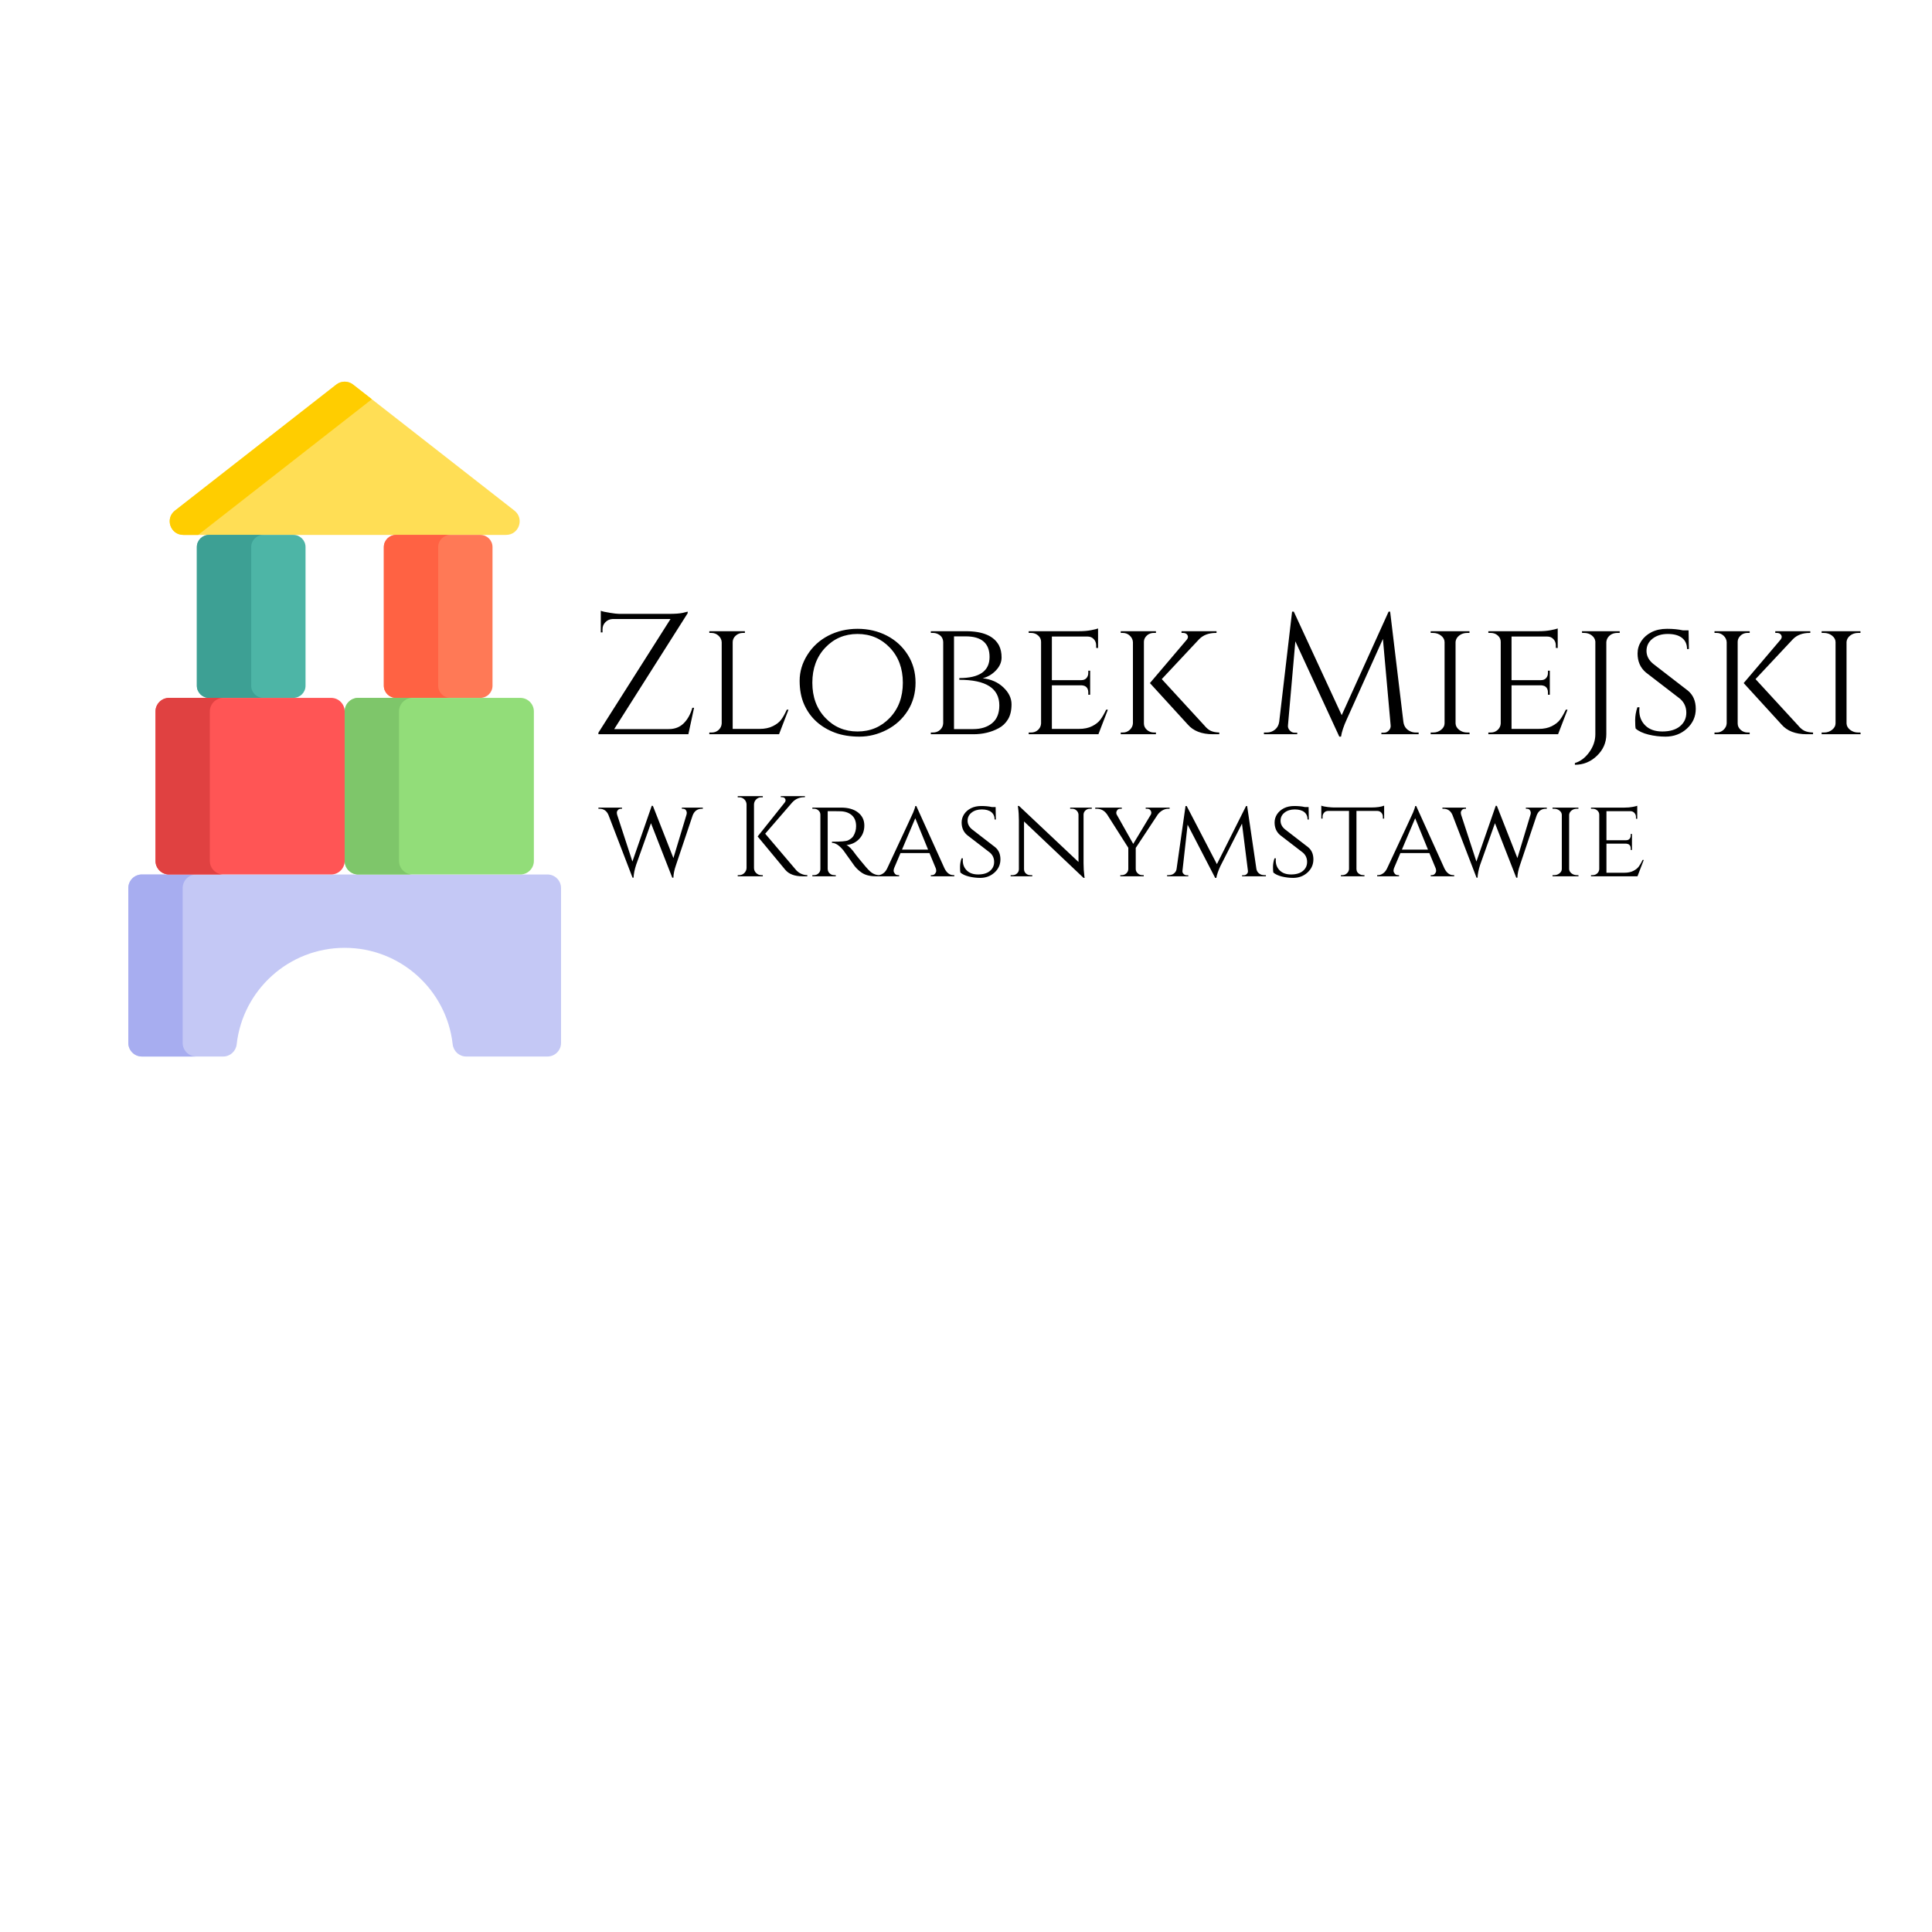 <svg xmlns:xlink="http://www.w3.org/1999/xlink" xmlns="http://www.w3.org/2000/svg" width="512" height="512" style="overflow: visible;" viewBox="0 0 512 512"><g transform="matrix(0.35, 0, 0, 0.35, 1.871, 101.493)" data-uid="o_f3kkihfm0_33"><path d="m158.305 2.184-122.445 95.652c-7.723 6.035-3.457 18.43 6.344 18.43h244.887c9.805 0 14.07-12.395 6.348-18.43l-122.445-95.652c-3.727-2.91-8.961-2.91-12.688 0zm0 0" fill="#FFDE55" transform="matrix(0.998, 0, 0, 0.998, 91.321, -0.998)" data-uid="o_f3kkihfm0_20"></path><path d="m170.992 2.184c-3.727-2.91-8.961-2.91-12.688 0l-122.445 95.652c-7.723 6.035-3.457 18.43 6.344 18.43h11.293l131.766-102.934zm0 0" fill="#FFCD00" transform="matrix(0.998, 0, 0, 0.998, 91.321, -0.998)" data-uid="o_f3kkihfm0_21"></path><path d="m.5 384.203v117.492c0 5.691 4.613 10.305 10.305 10.305h61.656c5.289 0 9.664-4.012 10.25-9.266 4.605-41.176 39.531-73.184 81.938-73.184 42.402 0 77.332 32.008 81.934 73.184.59 5.254 4.961 9.266 10.25 9.266h61.656c5.695 0 10.309-4.613 10.309-10.305v-117.492c0-5.695-4.613-10.309-10.309-10.309h-307.684c-5.691 0-10.305 4.613-10.305 10.309zm0 0" fill="#C4C8F5" transform="matrix(0.998, 0, 0, 0.998, 91.321, -0.998)" data-uid="o_f3kkihfm0_22"></path><path d="m41.727 501.695v-117.492c0-5.695 4.613-10.309 10.305-10.309h-41.227c-5.691 0-10.305 4.613-10.305 10.309v117.492c0 5.691 4.613 10.305 10.305 10.305h41.227c-5.691 0-10.305-4.613-10.305-10.305zm0 0" fill="#A7ADF0" transform="matrix(0.998, 0, 0, 0.998, 91.321, -0.998)" data-uid="o_f3kkihfm0_23"></path><path d="m125.711 239.914h-63.988c-5.098 0-9.23-4.133-9.23-9.23v-105.188c0-5.098 4.133-9.23 9.23-9.23h63.988c5.098 0 9.23 4.133 9.23 9.23v105.188c0 5.098-4.133 9.23-9.23 9.23zm0 0" fill="#4DB5A6" transform="matrix(0.998, 0, 0, 0.998, 91.321, -0.998)" data-uid="o_f3kkihfm0_24"></path><path d="m93.715 230.684v-105.188c0-5.098 4.133-9.23 9.23-9.23h-41.223c-5.098 0-9.23 4.133-9.23 9.23v105.188c0 5.098 4.133 9.23 9.23 9.23h41.223c-5.098 0-9.23-4.133-9.23-9.23zm0 0" fill="#3DA094" transform="matrix(0.998, 0, 0, 0.998, 91.321, -0.998)" data-uid="o_f3kkihfm0_25"></path><path d="m267.574 239.914h-63.988c-5.098 0-9.23-4.133-9.23-9.23v-105.188c0-5.098 4.133-9.23 9.23-9.23h63.988c5.098 0 9.23 4.133 9.23 9.23v105.188c0 5.098-4.133 9.23-9.23 9.23zm0 0" fill="#FF7956" transform="matrix(0.998, 0, 0, 0.998, 91.321, -0.998)" data-uid="o_f3kkihfm0_26"></path><path d="m235.578 230.684v-105.188c0-5.098 4.133-9.23 9.234-9.23h-41.227c-5.098 0-9.23 4.133-9.23 9.23v105.188c0 5.098 4.133 9.23 9.23 9.23h41.227c-5.102 0-9.234-4.133-9.234-9.23zm0 0" fill="#FF6243" transform="matrix(0.998, 0, 0, 0.998, 91.321, -0.998)" data-uid="o_f3kkihfm0_27"></path><path d="m21.113 363.59v-113.371c0-5.691 4.613-10.305 10.305-10.305h122.922c5.691 0 10.309 4.613 10.309 10.305v113.371c0 5.691-4.617 10.305-10.309 10.305h-122.922c-5.691 0-10.305-4.613-10.305-10.305zm0 0" fill="#FF5555" transform="matrix(0.998, 0, 0, 0.998, 91.321, -0.998)" data-uid="o_f3kkihfm0_28"></path><path d="m62.336 363.59v-113.371c0-5.691 4.613-10.305 10.309-10.305h-41.227c-5.691 0-10.305 4.613-10.305 10.305v113.371c0 5.691 4.613 10.305 10.305 10.305h41.227c-5.691 0-10.309-4.613-10.309-10.305zm0 0" fill="#E04141" transform="matrix(0.998, 0, 0, 0.998, 91.321, -0.998)" data-uid="o_f3kkihfm0_29"></path><path d="m164.648 363.59v-113.371c0-5.691 4.613-10.305 10.305-10.305h122.926c5.691 0 10.305 4.613 10.305 10.305v113.371c0 5.691-4.613 10.305-10.305 10.305h-122.926c-5.691 0-10.305-4.613-10.305-10.305zm0 0" fill="#92DD79" transform="matrix(0.998, 0, 0, 0.998, 91.321, -0.998)" data-uid="o_f3kkihfm0_30"></path><path d="m205.871 363.59v-113.371c0-5.691 4.617-10.305 10.309-10.305h-41.227c-5.691 0-10.305 4.613-10.305 10.305v113.371c0 5.691 4.613 10.305 10.305 10.305h41.227c-5.691 0-10.309-4.613-10.309-10.305zm0 0" fill="#7EC66A" transform="matrix(0.998, 0, 0, 0.998, 91.321, -0.998)" data-uid="o_f3kkihfm0_31"></path></g><path text="Zlobek Miejski" fill="#000000" space="preserve" text-anchor="middle" offset="0.5" font-scale="contain" font-size="48" font-family="Cinzel" transform="matrix(0.948, 0, 0, 0.948, 325.696, 194.58)" font-weight="400" font-style="normal" data-uid="o_f3kkihfm0_34" data-fl-textpath="" d="M-149.54-7.39L-151.13 0L-176.28 0L-176.28-0.43L-156.12-32.21L-172.3-32.21Q-173.5-32.16 -174.31-31.34Q-175.13-30.53 -175.13-29.33L-175.13-29.33L-175.13-28.46L-175.61-28.46L-175.61-34.51Q-174.89-34.22 -173.06-33.94Q-171.24-33.65 -170.5-33.65Q-169.75-33.65 -169.75-33.65L-169.75-33.65L-156.41-33.65Q-154.06-33.65 -152.81-33.91Q-151.56-34.18 -151.32-34.27L-151.32-34.27L-151.32-33.84L-171.86-1.44L-156.6-1.44Q-154.06-1.44 -152.42-3.07Q-150.79-4.7 -150.02-7.39L-150.02-7.39L-149.54-7.39ZM-145.272-0.48L-144.602-0.48Q-143.452-0.48 -142.652-1.22Q-141.862-1.97 -141.812-3.02L-141.812-3.02L-141.812-25.73Q-141.862-26.78 -142.702-27.55Q-143.542-28.32 -144.692-28.32L-144.692-28.32L-145.272-28.32L-145.272-28.8L-135.332-28.8L-135.332-28.32L-135.912-28.32Q-137.062-28.32 -137.902-27.55Q-138.742-26.78 -138.742-25.73L-138.742-25.73L-138.742-1.49L-131.252-1.49Q-129.052-1.49 -127.512-2.26Q-125.972-3.02 -125.182-4.08Q-124.392-5.14 -123.622-6.86L-123.622-6.86L-123.142-6.86L-125.782 0L-145.272 0L-145.272-0.48ZM-111.964-27.58Q-108.264-29.47 -103.824-29.47Q-99.384-29.47 -95.684-27.58Q-91.994-25.68 -89.804-22.22Q-87.624-18.77 -87.624-14.4Q-87.624-10.03 -89.804-6.58Q-91.994-3.12 -95.684-1.22Q-99.384 0.67 -103.274 0.67Q-107.164 0.67 -110.134-0.43Q-113.114-1.54 -115.294-3.5Q-117.484-5.47 -118.754-8.3Q-120.024-11.14 -120.024-14.95Q-120.024-18.77 -117.844-22.22Q-115.654-25.68 -111.964-27.58ZM-112.844-4.58Q-109.224-0.77 -103.844-0.77Q-98.474-0.77 -94.824-4.58Q-91.174-8.4 -91.174-14.4Q-91.174-20.4 -94.824-24.22Q-98.474-28.03 -103.844-28.03Q-109.224-28.03 -112.844-24.22Q-116.474-20.4 -116.474-14.4Q-116.474-8.4 -112.844-4.58ZM-64.292-24.82L-64.292-24.82Q-63.572-23.42 -63.572-21.46Q-63.572-19.49 -65.162-17.83Q-66.742-16.18 -68.852-15.65L-68.852-15.65Q-65.352-15.26 -63.072-13.1Q-60.792-10.94 -60.792-8.38Q-60.792-5.81 -61.772-4.18Q-62.762-2.54 -64.392-1.68L-64.392-1.68Q-67.512 0 -71.452 0L-71.452 0L-83.352 0L-83.352-0.48L-82.772-0.48Q-81.572-0.48 -80.762-1.22Q-79.942-1.97 -79.892-3.07L-79.892-3.07L-79.892-25.73Q-79.942-27.31 -81.332-27.98L-81.332-27.98Q-81.962-28.32 -82.772-28.32L-82.772-28.32L-83.352-28.32L-83.352-28.8L-73.562-28.8Q-66.412-28.8 -64.292-24.82ZM-64.202-8.06L-64.202-8.06Q-64.202-15.22 -75.382-15.22L-75.382-15.22L-75.382-15.7Q-66.932-15.7 -66.932-21.6L-66.932-21.6Q-66.932-27.36 -73.612-27.36L-73.612-27.36L-76.872-27.36L-76.872-1.44L-71.492-1.44Q-68.232-1.44 -66.212-3.1Q-64.202-4.75 -64.202-8.06ZM-55.992-0.48L-55.322-0.48Q-54.172-0.48 -53.372-1.22Q-52.582-1.97 -52.532-3.02L-52.532-3.02L-52.532-25.82Q-52.532-26.88 -53.352-27.6Q-54.172-28.32 -55.322-28.32L-55.322-28.32L-55.992-28.32L-55.992-28.8L-41.972-28.8Q-40.012-28.8 -38.522-29.09Q-37.032-29.38 -36.602-29.57L-36.602-29.57L-36.602-24.1L-37.132-24.14L-37.132-24.86Q-37.132-25.87 -37.802-26.59Q-38.472-27.31 -39.532-27.31L-39.532-27.31L-49.512-27.31L-49.512-15.12L-41.302-15.12Q-40.342-15.12 -39.842-15.7Q-39.332-16.27 -39.332-17.14L-39.332-17.14L-39.332-17.76L-38.812-17.76L-38.812-11.04L-39.332-11.04L-39.332-11.66Q-39.332-13.01 -40.342-13.49L-40.342-13.49Q-40.732-13.63 -41.162-13.68L-41.162-13.68L-49.512-13.68L-49.512-1.49L-41.972-1.49Q-39.772-1.49 -38.252-2.26Q-36.742-3.02 -35.952-4.08Q-35.162-5.14 -34.342-6.86L-34.342-6.86L-33.862-6.86L-36.502 0L-55.992 0L-55.992-0.48ZM-2.714-0.48L-2.714 0L-4.484 0Q-9.194 0 -11.544-2.74L-11.544-2.74L-22.104-14.3L-11.784-26.45Q-11.254-27.12 -11.614-27.72Q-11.974-28.32 -12.844-28.32L-12.844-28.32L-13.274-28.32L-13.274-28.8L-3.484-28.8L-3.484-28.32L-3.674-28.32Q-6.604-28.32 -8.324-26.59L-8.324-26.59L-18.794-15.41L-6.884-2.45Q-6.024-1.39 -5.114-0.96Q-4.204-0.53 -2.714-0.48L-2.714-0.48ZM-20.954-0.48L-20.954-0.48L-20.424-0.48L-20.424 0L-30.264 0L-30.264-0.48L-29.684-0.48Q-28.534-0.48 -27.724-1.25Q-26.904-2.02 -26.854-3.07L-26.854-3.07L-26.854-25.73Q-26.904-26.78 -27.724-27.55Q-28.534-28.32 -29.684-28.32L-29.684-28.32L-30.264-28.32L-30.264-28.8L-20.424-28.8L-20.424-28.32L-21.004-28.32Q-22.534-28.32 -23.404-27.07L-23.404-27.07Q-23.784-26.5 -23.784-25.78L-23.784-25.78L-23.784-3.02Q-23.784-1.97 -22.944-1.22Q-22.104-0.48 -20.954-0.48ZM 52.248-0.48L 52.248-0.48L 53.018-0.48L 53.018 0L 42.598 0L 42.598-0.43L 43.318-0.43Q 44.138-0.43  44.708-1.08Q 45.288-1.73  45.188-2.5L 45.188-2.5L 43.028-26.64L 32.948-4.22Q 31.608-1.3  31.318 0.67L 31.318 0.67L 30.838 0.67L 18.548-25.97L 16.488-2.5Q 16.388-1.73  16.968-1.08Q 17.548-0.43  18.308-0.43L 18.308-0.43L 19.078-0.43L 19.078 0L 9.768 0L 9.768-0.48L 10.538-0.48Q 11.878-0.48  12.868-1.3Q 13.848-2.11  14.038-3.5L 14.038-3.5L 17.638-34.27L 18.118-34.27L 31.508-5.33L 44.618-34.27L 45.048-34.27L 48.748-3.5Q 48.988-1.58  50.668-0.82L 50.668-0.82Q 51.388-0.48  52.248-0.48ZM 56.376-0.48L 57.046-0.48Q 58.346-0.48  59.306-1.25Q 60.266-2.02  60.266-3.07L 60.266-3.07L 60.266-25.73Q 60.266-26.78  59.306-27.55Q 58.346-28.32  56.996-28.32L 56.996-28.32L 56.376-28.32L 56.376-28.8L 67.226-28.8L 67.226-28.32L 66.596-28.32Q 65.306-28.32  64.366-27.6Q 63.436-26.88  63.336-25.82L 63.336-25.82L 63.336-3.02Q 63.386-1.97  64.346-1.22Q 65.306-0.48  66.596-0.48L 66.596-0.48L 67.226-0.48L 67.276 0L 56.376 0L 56.376-0.48ZM 72.504-0.48L 73.174-0.48Q 74.324-0.48  75.124-1.22Q 75.914-1.97  75.964-3.02L 75.964-3.02L 75.964-25.82Q 75.964-26.88  75.144-27.6Q 74.324-28.32  73.174-28.32L 73.174-28.32L 72.504-28.32L 72.504-28.8L 86.524-28.8Q 88.484-28.8  89.974-29.09Q 91.464-29.38  91.894-29.57L 91.894-29.57L 91.894-24.1L 91.364-24.14L 91.364-24.86Q 91.364-25.87  90.694-26.59Q 90.024-27.31  88.964-27.31L 88.964-27.31L 78.984-27.31L 78.984-15.12L 87.194-15.12Q 88.154-15.12  88.654-15.7Q 89.164-16.27  89.164-17.14L 89.164-17.14L 89.164-17.76L 89.684-17.76L 89.684-11.04L 89.164-11.04L 89.164-11.66Q 89.164-13.01  88.154-13.49L 88.154-13.49Q 87.764-13.63  87.334-13.68L 87.334-13.68L 78.984-13.68L 78.984-1.49L 86.524-1.49Q 88.724-1.49  90.244-2.26Q 91.754-3.02  92.544-4.08Q 93.334-5.14  94.154-6.86L 94.154-6.86L 94.634-6.86L 91.994 0L 72.504 0L 72.504-0.48ZM 109.222-28.32L 108.602-28.32Q 106.822-28.32  105.912-27.02L 105.912-27.02Q 105.532-26.45  105.482-25.73L 105.482-25.73L 105.482 0Q 105.482 3.5  102.862 6.02Q 100.252 8.54  96.692 8.54L 96.692 8.54L 96.692 8.06Q 99.052 7.34  100.732 4.99Q 102.412 2.64  102.412 0L 102.412 0L 102.412-25.92Q 102.312-26.93  101.422-27.62Q 100.532-28.32  99.292-28.32L 99.292-28.32L 98.712-28.32L 98.662-28.8L 109.222-28.8L 109.222-28.32ZM 113.684-1.58L 113.684-1.58Q 113.544-2.16  113.544-3.94Q 113.544-5.71  114.164-7.54L 114.164-7.54L 114.744-7.54Q 114.694-7.1  114.694-6.67L 114.694-6.67Q 114.694-4.08  116.404-2.42Q 118.104-0.77  121.124-0.77L 121.124-0.77Q 124.294-0.77  126.074-2.23Q 127.844-3.7  127.844-6.02Q 127.844-8.35  126.124-9.89L 126.124-9.89L 116.524-17.28Q 114.214-19.25  114.214-22.56L 114.214-22.56Q 114.214-24.43  115.244-26.02Q 116.284-27.6  118.124-28.54Q 119.974-29.47  122.474-29.47Q 124.964-29.47  126.884-29.04L 126.884-29.04L 128.474-29.04L 128.564-23.81L 128.044-23.81Q 128.044-25.82  126.644-26.93Q 125.254-28.03  122.664-28.03Q 120.074-28.03  118.394-26.71Q 116.714-25.39  116.714-23.3Q 116.714-21.22  118.584-19.68L 118.584-19.68L 128.284-12.19Q 130.484-10.37  130.484-7.1Q 130.484-3.84  128.014-1.58Q 125.544 0.67  121.994 0.67L 121.994 0.67Q 119.644 0.67  117.284 0.1Q 114.934-0.48  113.684-1.58ZM 163.27-0.48L 163.27 0L 161.5 0Q 156.79 0  154.44-2.74L 154.44-2.74L 143.88-14.3L 154.2-26.45Q 154.73-27.12  154.37-27.72Q 154.01-28.32  153.14-28.32L 153.14-28.32L 152.71-28.32L 152.71-28.8L 162.5-28.8L 162.5-28.32L 162.31-28.32Q 159.38-28.32  157.66-26.59L 157.66-26.59L 147.19-15.41L 159.1-2.45Q 159.96-1.39  160.87-0.96Q 161.78-0.53  163.27-0.48L 163.27-0.48ZM 145.03-0.48L 145.03-0.48L 145.56-0.48L 145.56 0L 135.72 0L 135.72-0.48L 136.3-0.48Q 137.45-0.48  138.26-1.25Q 139.08-2.02  139.13-3.07L 139.13-3.07L 139.13-25.73Q 139.08-26.78  138.26-27.55Q 137.45-28.32  136.3-28.32L 136.3-28.32L 135.72-28.32L 135.72-28.8L 145.56-28.8L 145.56-28.32L 144.98-28.32Q 143.45-28.32  142.58-27.07L 142.58-27.07Q 142.2-26.5  142.2-25.78L 142.2-25.78L 142.2-3.02Q 142.2-1.97  143.04-1.22Q 143.88-0.48  145.03-0.48ZM 165.672-0.48L 166.342-0.48Q 167.642-0.48  168.602-1.25Q 169.562-2.02  169.562-3.07L 169.562-3.07L 169.562-25.73Q 169.562-26.78  168.602-27.55Q 167.642-28.32  166.292-28.32L 166.292-28.32L 165.672-28.32L 165.672-28.8L 176.522-28.8L 176.522-28.32L 175.892-28.32Q 174.602-28.32  173.662-27.6Q 172.732-26.88  172.632-25.82L 172.632-25.82L 172.632-3.02Q 172.682-1.97  173.642-1.22Q 174.602-0.48  175.892-0.48L 175.892-0.48L 176.522-0.48L 176.572 0L 165.672 0L 165.672-0.48Z"></path><path text="w Krasnymstawie" fill="#000000" space="preserve" text-anchor="middle" offset="0.5" font-scale="contain" font-size="48" font-family="Cinzel" transform="matrix(0.632, 0, 0, 0.632, 297.678, 232.226)" data-uid="o_f3kkihfm0_35" data-fl-textpath="" d="M-176.306-28.8L-176.306-28.32L-176.636-28.32Q-179.516-28.32 -180.576-25.49L-180.576-25.49L-187.536-4.75Q-188.596-1.73 -188.636 0.58L-188.636 0.58L-189.116 0.58L-198.046-22.27L-204.286-4.75Q-205.246-1.78 -205.346 0.58L-205.346 0.58L-205.776 0.58L-215.856-25.68Q-216.956-28.32 -219.696-28.32L-219.696-28.32L-220.076-28.32L-220.076-28.8L-210.196-28.8L-210.196-28.32L-210.576-28.32Q-211.436-28.32 -211.896-27.79Q-212.356-27.26 -212.356-26.74Q-212.356-26.21 -212.206-25.73L-212.206-25.73L-205.826-6.19L-197.716-29.57L-197.236-29.52L-188.636-7.63L-183.266-25.44Q-183.026-26.11 -183.026-26.64Q-183.026-27.17 -183.406-27.74Q-183.796-28.32 -184.706-28.32L-184.706-28.32L-185.086-28.32L-185.086-28.8L-176.306-28.8ZM-151.774-0.48L-151.774-0.48L-151.154-0.48L-151.154 0L-161.664 0L-161.664-0.48L-161.044-0.48Q-159.794-0.48 -158.904-1.37Q-158.014-2.26 -157.964-3.5L-157.964-3.5L-157.964-30.14Q-158.014-31.39 -158.904-32.26Q-159.794-33.12 -161.044-33.12L-161.044-33.12L-161.664-33.12L-161.664-33.6L-151.154-33.6L-151.154-33.12L-151.774-33.12Q-153.024-33.12 -153.914-32.26Q-154.804-31.39 -154.844-30.14L-154.844-30.14L-154.844-3.5Q-154.844-2.26 -153.934-1.37Q-153.024-0.48 -151.774-0.48ZM-132.484-0.48L-132.484 0L-134.544 0Q-139.444 0 -141.744-2.74L-141.744-2.74L-153.314-16.7L-141.984-30.91Q-141.604-31.39 -141.604-31.78Q-141.604-32.16 -141.744-32.45L-141.744-32.45Q-142.124-33.17 -143.134-33.17L-143.134-33.17L-143.614-33.17L-143.614-33.6L-133.484-33.6L-133.484-33.17L-133.684-33.17Q-136.844-33.17 -138.864-30.91L-138.864-30.91L-150.144-17.86L-137.044-2.45Q-135.124-0.53 -132.484-0.48L-132.484-0.48ZM-121.388-27.31L-121.388-27.31L-123.938-27.31L-123.938-3.07Q-123.888-1.58 -122.588-0.82L-122.588-0.82Q-121.968-0.48 -121.198-0.48L-121.198-0.48L-120.578-0.48L-120.528 0L-130.368 0L-130.368-0.48L-129.698-0.48Q-128.588-0.48 -127.798-1.22Q-127.008-1.97 -127.008-3.02L-127.008-3.02L-127.008-25.82Q-127.008-26.88 -127.798-27.6Q-128.588-28.32 -129.698-28.32L-129.698-28.32L-130.368-28.32L-130.368-28.8L-118.318-28.8Q-113.808-28.8 -111.188-26.74Q-108.578-24.67 -108.578-21.31Q-108.578-17.95 -110.688-15.7Q-112.798-13.44 -116.068-13.1L-116.068-13.1Q-114.528-12.43 -112.368-9.36L-112.368-9.36Q-112.418-9.36 -110.708-7.25Q-109.008-5.14 -107.978-3.96Q-106.948-2.78 -106.268-2.16L-106.268-2.16Q-104.498-0.48 -102.188-0.48L-102.188-0.48L-102.188 0L-103.678 0Q-107.468 0 -109.628-1.49L-109.628-1.49Q-111.268-2.59 -112.608-4.22L-112.608-4.22Q-112.898-4.61 -115.028-7.61Q-117.168-10.61 -117.308-10.8L-117.308-10.8Q-119.908-14.02 -122.158-14.02L-122.158-14.02L-122.158-14.5Q-116.548-14.5 -115.388-15.07L-115.388-15.07Q-113.808-15.89 -113.228-16.8L-113.228-16.8Q-112.028-18.72 -112.028-21.02L-112.028-21.02Q-112.028-23.95 -113.758-25.54Q-115.488-27.12 -118.418-27.26L-118.418-27.26Q-119.708-27.31 -121.388-27.31ZM-71.232-0.48L-71.232-0.48L-70.852-0.48L-70.852 0L-80.692 0L-80.692-0.48L-80.302-0.48Q-79.392-0.48 -78.912-1.1Q-78.432-1.73 -78.432-2.28Q-78.432-2.83 -78.622-3.36L-78.622-3.36L-81.262-9.74L-93.412-9.74L-96.052-3.5Q-96.292-2.88 -96.292-2.33Q-96.292-1.78 -95.812-1.13Q-95.332-0.48 -94.372-0.48L-94.372-0.48L-93.982-0.48L-93.982 0L-103.152 0L-103.152-0.48L-102.772-0.48Q-101.762-0.48 -100.732-1.18Q-99.692-1.87 -99.022-3.26L-99.022-3.26Q-88.512-25.73 -88.082-26.78L-88.082-26.78Q-87.262-28.8 -87.212-29.47L-87.212-29.47L-86.782-29.47L-74.932-3.26Q-73.532-0.48 -71.232-0.48ZM-87.212-24.34L-92.782-11.18L-81.842-11.18L-87.212-24.34ZM-68.308-1.58L-68.308-1.58Q-68.448-2.16 -68.448-3.94Q-68.448-5.71 -67.828-7.54L-67.828-7.54L-67.248-7.54Q-67.298-7.1 -67.298-6.67L-67.298-6.67Q-67.298-4.08 -65.588-2.42Q-63.888-0.77 -60.868-0.77L-60.868-0.77Q-57.698-0.77 -55.918-2.23Q-54.148-3.7 -54.148-6.02Q-54.148-8.35 -55.868-9.89L-55.868-9.89L-65.468-17.28Q-67.778-19.25 -67.778-22.56L-67.778-22.56Q-67.778-24.43 -66.748-26.02Q-65.708-27.6 -63.868-28.54Q-62.018-29.47 -59.518-29.47Q-57.028-29.47 -55.108-29.04L-55.108-29.04L-53.518-29.04L-53.428-23.81L-53.948-23.81Q-53.948-25.82 -55.348-26.93Q-56.738-28.03 -59.328-28.03Q-61.918-28.03 -63.598-26.71Q-65.278-25.39 -65.278-23.3Q-65.278-21.22 -63.408-19.68L-63.408-19.68L-53.708-12.19Q-51.508-10.37 -51.508-7.1Q-51.508-3.84 -53.978-1.58Q-56.448 0.67 -59.998 0.67L-59.998 0.67Q-62.348 0.67 -64.708 0.1Q-67.058-0.48 -68.308-1.58ZM-13.202-28.32L-14.012-28.32Q-15.072-28.32 -15.842-27.62Q-16.612-26.93 -16.652-25.92L-16.652-25.92L-16.652-5.47Q-16.652-2.69 -16.322-0.19L-16.322-0.19L-16.222 0.67L-16.652 0.67L-41.612-22.99L-41.612-2.98Q-41.612-1.92 -40.852-1.2Q-40.082-0.48 -38.972-0.48L-38.972-0.48L-38.162-0.48L-38.162 0L-47.232 0L-47.232-0.48L-46.412-0.48Q-45.312-0.48 -44.542-1.2Q-43.772-1.92 -43.772-2.98L-43.772-2.98L-43.772-23.52Q-43.772-26.45 -44.112-28.75L-44.112-28.75L-44.212-29.52L-43.682-29.47L-18.772-6L-18.772-25.92Q-18.862-26.93 -19.632-27.62Q-20.402-28.32 -21.452-28.32L-21.452-28.32L-22.272-28.32L-22.272-28.8L-13.202-28.8L-13.202-28.32ZM 19.44-28.8L 19.44-28.32L 18.86-28.32Q 17.57-28.32  16.39-27.62Q 15.22-26.93  14.45-25.87L 14.45-25.87L 5.23-11.9L 5.23-3.07Q 5.23-2.02  6.05-1.25Q 6.86-0.48  8.02-0.48L 8.02-0.48L 8.59-0.48L 8.59 0L-1.25 0L-1.25-0.48L-0.67-0.48Q 0.48-0.48  1.3-1.25Q 2.11-2.02  2.11-3.07L 2.11-3.07L 2.11-11.95L-6.77-25.92Q-8.4-28.32 -11.18-28.32L-11.18-28.32L-11.76-28.32L-11.76-28.8L-0.62-28.8L-0.62-28.32L-1.2-28.32Q-2.11-28.32 -2.52-27.74Q-2.93-27.17 -2.93-26.76Q-2.93-26.35 -2.83-26.02L-2.83-26.02L 4.18-13.58L 11.62-25.97Q 11.76-26.35  11.76-26.76Q 11.76-27.17  11.35-27.74Q 10.94-28.32  9.98-28.32L 9.98-28.32L 9.41-28.32L 9.41-28.8L 19.44-28.8ZM 59.09-0.48L 59.09-0.48L 59.81-0.48L 59.81 0L 49.82 0L 49.82-0.43L 50.54-0.43Q 51.26-0.43  51.82-0.98Q 52.37-1.54  52.27-2.3L 52.27-2.3L 49.78-22.08L 40.7-4.22Q 39.36-1.3  39.02 0.67L 39.02 0.67L 38.54 0.67L 26.98-21.65L 24.82-2.3Q 24.72-1.58  25.27-1.01Q 25.82-0.43  26.59-0.43L 26.59-0.43L 27.26-0.43L 27.26 0L 18.38 0L 18.38-0.48L 19.1-0.48Q 20.83-0.48  21.79-1.73L 21.79-1.73Q 22.27-2.35  22.37-3.22L 22.37-3.22L 26.11-29.47L 26.59-29.47L 39.26-5.09L 51.5-29.47L 51.94-29.47L 55.82-3.12Q 56.02-1.92  56.93-1.2Q 57.84-0.48  59.09-0.48ZM 62.924-1.58L 62.924-1.58Q 62.784-2.16  62.784-3.94Q 62.784-5.71  63.404-7.54L 63.404-7.54L 63.984-7.54Q 63.934-7.1  63.934-6.67L 63.934-6.67Q 63.934-4.08  65.644-2.42Q 67.344-0.77  70.364-0.77L 70.364-0.77Q 73.534-0.77  75.314-2.23Q 77.084-3.7  77.084-6.02Q 77.084-8.35  75.364-9.89L 75.364-9.89L 65.764-17.28Q 63.454-19.25  63.454-22.56L 63.454-22.56Q 63.454-24.43  64.484-26.02Q 65.524-27.6  67.364-28.54Q 69.214-29.47  71.714-29.47Q 74.204-29.47  76.124-29.04L 76.124-29.04L 77.714-29.04L 77.804-23.81L 77.284-23.81Q 77.284-25.82  75.884-26.93Q 74.494-28.03  71.904-28.03Q 69.314-28.03  67.634-26.71Q 65.954-25.39  65.954-23.3Q 65.954-21.22  67.824-19.68L 67.824-19.68L 77.524-12.19Q 79.724-10.37  79.724-7.1Q 79.724-3.84  77.254-1.58Q 74.784 0.67  71.234 0.67L 71.234 0.67Q 68.884 0.67  66.524 0.1Q 64.174-0.48  62.924-1.58ZM 106.46-27.41L 97.78-27.41L 97.78-3.02Q 97.82-1.54  99.22-0.82L 99.22-0.82Q 99.84-0.48  100.61-0.48L 100.61-0.48L 101.14-0.48L 101.14 0L 91.25 0L 91.25-0.48L 91.82-0.48Q 92.98-0.48  93.79-1.25Q 94.61-2.02  94.66-3.07L 94.66-3.07L 94.66-27.41L 85.97-27.41Q 84.86-27.41  84.22-26.69Q 83.57-25.97  83.57-24.96L 83.57-24.96L 83.57-24.19L 83.04-24.19L 83.04-29.62Q 84-29.23  85.75-29.04Q 87.5-28.85  88.37-28.85L 88.37-28.85L 104.02-28.85Q 107.47-28.85  109.39-29.62L 109.39-29.62L 109.39-24.19L 108.86-24.19L 108.86-24.96Q 108.86-25.97  108.19-26.69Q 107.52-27.41  106.46-27.41L 106.46-27.41ZM 138.384-0.48L 138.384-0.48L 138.764-0.48L 138.764 0L 128.924 0L 128.924-0.48L 129.314-0.48Q 130.224-0.48  130.704-1.1Q 131.184-1.73  131.184-2.28Q 131.184-2.83  130.994-3.36L 130.994-3.36L 128.354-9.74L 116.204-9.74L 113.564-3.5Q 113.324-2.88  113.324-2.33Q 113.324-1.78  113.804-1.13Q 114.284-0.48  115.244-0.48L 115.244-0.48L 115.634-0.48L 115.634 0L 106.464 0L 106.464-0.48L 106.844-0.48Q 107.854-0.48  108.884-1.18Q 109.924-1.87  110.594-3.26L 110.594-3.26Q 121.104-25.73  121.534-26.78L 121.534-26.78Q 122.354-28.8  122.404-29.47L 122.404-29.47L 122.834-29.47L 134.684-3.26Q 136.084-0.48  138.384-0.48ZM 122.404-24.34L 116.834-11.18L 127.774-11.18L 122.404-24.34ZM 177.598-28.8L 177.598-28.32L 177.268-28.32Q 174.388-28.32  173.328-25.49L 173.328-25.49L 166.368-4.75Q 165.308-1.73  165.268 0.58L 165.268 0.58L 164.788 0.58L 155.858-22.27L 149.618-4.75Q 148.658-1.78  148.558 0.58L 148.558 0.58L 148.128 0.58L 138.048-25.68Q 136.948-28.32  134.208-28.32L 134.208-28.32L 133.828-28.32L 133.828-28.8L 143.708-28.8L 143.708-28.32L 143.328-28.32Q 142.468-28.32  142.008-27.79Q 141.548-27.26  141.548-26.74Q 141.548-26.21  141.698-25.73L 141.698-25.73L 148.078-6.19L 156.188-29.57L 156.668-29.52L 165.268-7.63L 170.638-25.44Q 170.878-26.11  170.878-26.64Q 170.878-27.17  170.498-27.74Q 170.108-28.32  169.198-28.32L 169.198-28.32L 168.818-28.32L 168.818-28.8L 177.598-28.8ZM 180-0.48L 180.67-0.48Q 181.97-0.48  182.93-1.25Q 183.89-2.02  183.89-3.07L 183.89-3.07L 183.89-25.73Q 183.89-26.78  182.93-27.55Q 181.97-28.32  180.62-28.32L 180.62-28.32L 180-28.32L 180-28.8L 190.85-28.8L 190.85-28.32L 190.22-28.32Q 188.93-28.32  187.99-27.6Q 187.06-26.88  186.96-25.82L 186.96-25.82L 186.96-3.02Q 187.01-1.97  187.97-1.22Q 188.93-0.48  190.22-0.48L 190.22-0.48L 190.85-0.48L 190.9 0L 180 0L 180-0.48ZM 196.128-0.48L 196.798-0.48Q 197.948-0.48  198.748-1.22Q 199.538-1.97  199.588-3.02L 199.588-3.02L 199.588-25.82Q 199.588-26.88  198.768-27.6Q 197.948-28.32  196.798-28.32L 196.798-28.32L 196.128-28.32L 196.128-28.8L 210.148-28.8Q 212.108-28.8  213.598-29.09Q 215.088-29.38  215.518-29.57L 215.518-29.57L 215.518-24.1L 214.988-24.14L 214.988-24.86Q 214.988-25.87  214.318-26.59Q 213.648-27.31  212.588-27.31L 212.588-27.31L 202.608-27.31L 202.608-15.12L 210.818-15.12Q 211.778-15.12  212.278-15.7Q 212.788-16.27  212.788-17.14L 212.788-17.14L 212.788-17.76L 213.308-17.76L 213.308-11.04L 212.788-11.04L 212.788-11.66Q 212.788-13.01  211.778-13.49L 211.778-13.49Q 211.388-13.63  210.958-13.68L 210.958-13.68L 202.608-13.68L 202.608-1.49L 210.148-1.49Q 212.348-1.49  213.868-2.26Q 215.378-3.02  216.168-4.08Q 216.958-5.14  217.778-6.86L 217.778-6.86L 218.258-6.86L 215.618 0L 196.128 0L 196.128-0.48Z" font-weight="400" font-style="normal"></path></svg>